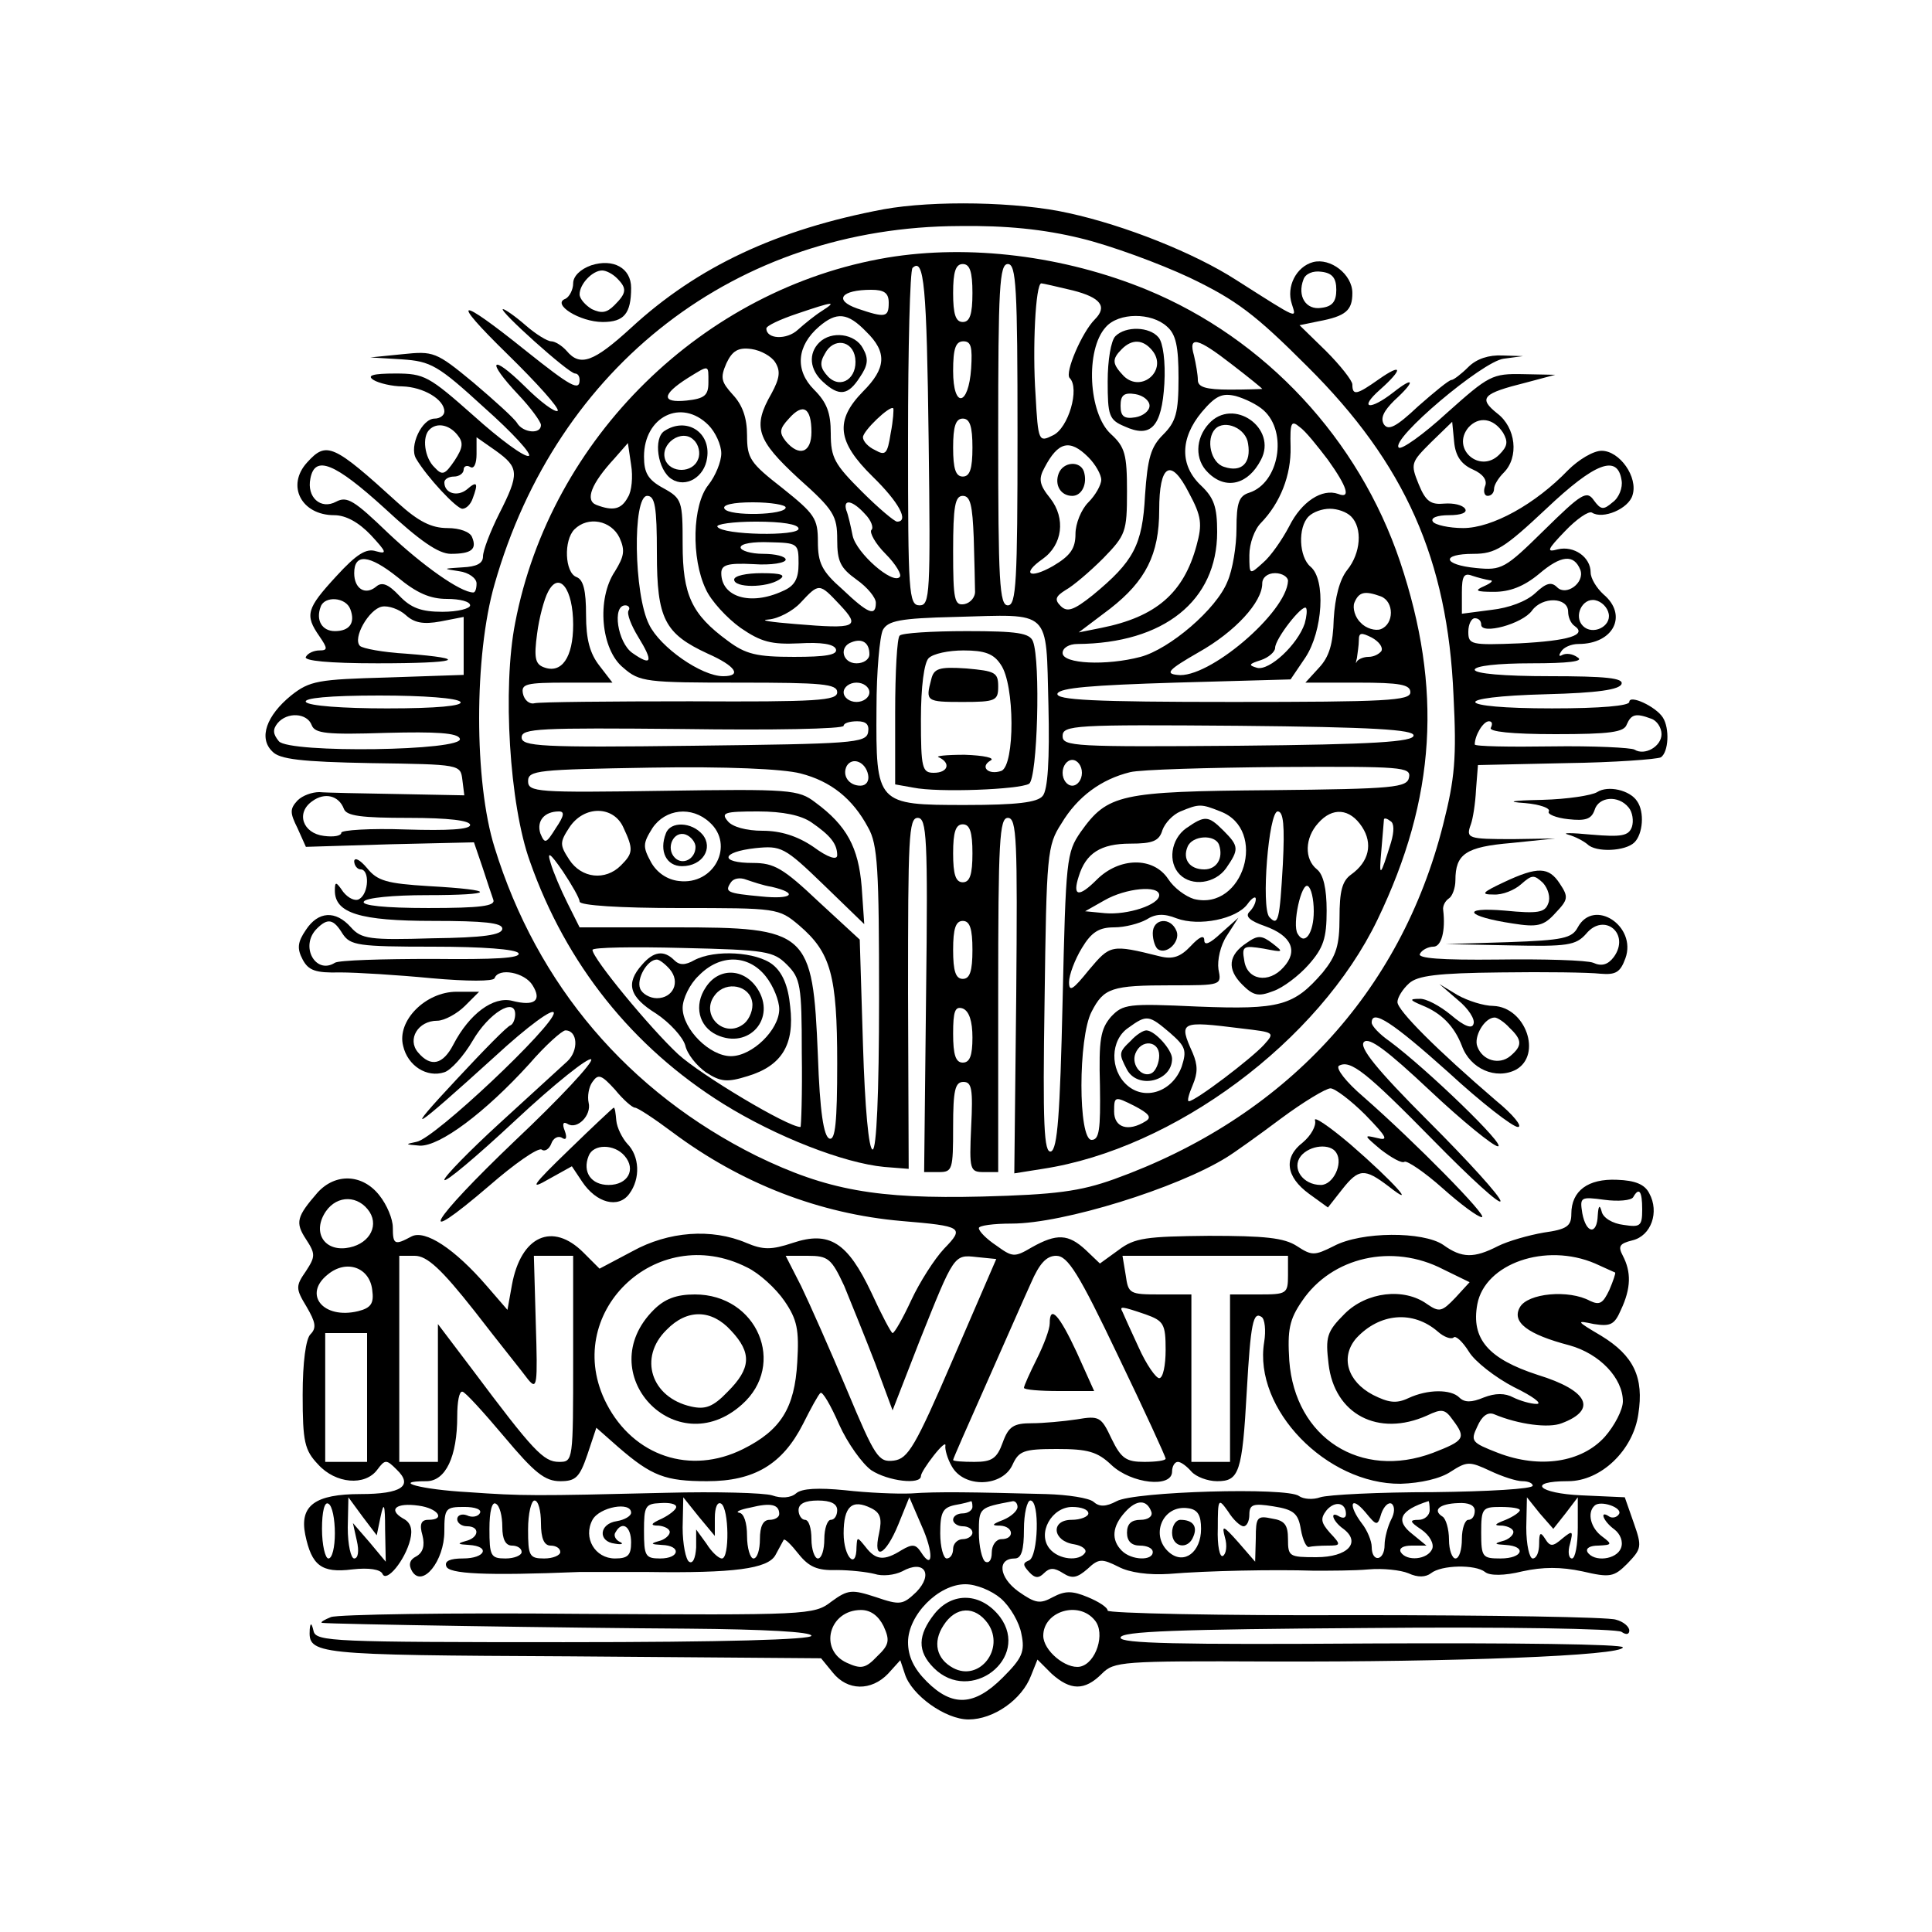 <?xml version="1.0" standalone="no"?>
<!DOCTYPE svg PUBLIC "-//W3C//DTD SVG 20010904//EN"
 "http://www.w3.org/TR/2001/REC-SVG-20010904/DTD/svg10.dtd">
<svg version="1.0" xmlns="http://www.w3.org/2000/svg"
 width="300pt" height="300pt" viewBox="0 0 300 300"
 preserveAspectRatio="xMidYMid meet">
<g transform="translate(0,300) scale(0.1,-0.1)"
fill="#000000" stroke="none">
<path d="M1372 2675 c-165 -31 -289 -89 -392 -184 -58 -53 -79 -61 -100 -36
-7 8 -18 15 -24 15 -6 0 -24 11 -40 25 -16 14 -32 25 -35 25 -8 -1 102 -100
112 -100 4 0 7 -4 7 -10 0 -18 -14 -10 -83 45 -107 86 -120 84 -29 -5 46 -45
81 -84 78 -88 -4 -3 -27 14 -51 38 -53 52 -61 41 -10 -13 19 -20 35 -42 35
-47 0 -15 -28 -12 -37 3 -4 7 -35 35 -68 63 -58 48 -62 49 -110 44 l-50 -5 49
-3 c45 -3 56 -9 128 -75 44 -39 75 -73 69 -75 -7 -2 -45 26 -85 62 -70 62 -77
66 -122 66 -35 0 -45 -3 -34 -10 8 -5 29 -10 45 -10 32 -1 65 -20 65 -39 0 -6
-7 -11 -15 -11 -20 0 -40 -43 -29 -62 17 -29 63 -78 72 -78 6 0 13 7 16 16 9
24 7 28 -9 14 -15 -12 -35 -6 -35 11 0 5 7 9 15 9 8 0 15 5 15 11 0 5 5 7 10
4 6 -4 10 5 10 20 l0 26 30 -21 c36 -26 37 -35 5 -98 -14 -28 -25 -57 -25 -66
0 -11 -10 -16 -32 -17 -31 -2 -31 -2 -5 -6 15 -2 27 -11 27 -19 0 -8 -2 -14
-5 -14 -20 0 -79 42 -132 92 -53 51 -64 58 -81 49 -24 -13 -46 7 -40 36 7 37
38 24 115 -46 55 -51 84 -71 103 -71 32 0 41 7 33 26 -3 8 -19 14 -38 14 -25
0 -45 10 -77 39 -101 92 -111 96 -141 63 -33 -36 -9 -82 42 -82 18 0 38 -11
57 -31 24 -26 26 -30 8 -25 -15 5 -30 -4 -62 -39 -46 -50 -49 -60 -26 -93 13
-19 13 -22 0 -22 -8 0 -18 -4 -21 -10 -4 -6 35 -10 111 -10 126 0 147 7 44 15
-35 2 -67 8 -71 12 -12 12 14 57 34 61 10 2 27 -4 37 -13 13 -12 27 -15 54
-10 l36 7 0 -45 0 -45 -118 -4 c-108 -3 -121 -5 -150 -28 -38 -31 -51 -66 -29
-87 11 -12 45 -16 153 -18 139 -2 139 -2 142 -26 l3 -24 -103 2 c-57 1 -112 2
-122 3 -11 0 -26 -5 -34 -13 -12 -13 -12 -19 0 -43 l13 -29 131 4 130 3 13
-38 c7 -22 15 -45 17 -51 4 -10 -20 -13 -101 -13 -68 0 -104 4 -100 10 3 6 47
10 97 10 109 0 112 8 4 14 -65 4 -80 8 -96 28 -11 13 -19 17 -20 11 0 -7 5
-13 10 -13 14 0 13 -37 -2 -46 -6 -4 -17 1 -25 11 -11 16 -13 17 -13 2 0 -35
39 -47 152 -47 80 0 108 -3 108 -12 0 -10 -30 -14 -109 -15 -97 -3 -110 -1
-126 17 -24 27 -51 25 -70 -4 -13 -19 -14 -29 -5 -46 9 -17 20 -21 58 -20 26
0 90 -4 142 -9 56 -5 96 -5 98 0 6 17 47 9 59 -11 15 -24 3 -33 -32 -24 -29 7
-66 -20 -91 -68 -16 -31 -35 -36 -55 -12 -17 20 0 49 30 49 11 0 31 11 43 23
l22 22 -35 0 c-48 0 -93 -45 -83 -84 7 -31 37 -50 64 -41 10 3 30 25 44 49 25
43 66 68 66 41 0 -7 -3 -15 -7 -17 -5 -1 -42 -39 -83 -83 -87 -93 -71 -83 58
34 52 48 92 77 92 68 0 -20 -185 -195 -213 -200 -19 -4 -18 -4 5 -6 31 -1 101
51 170 127 25 29 51 52 56 52 19 0 21 -31 3 -48 -10 -9 -57 -52 -105 -96 -47
-43 -86 -83 -86 -88 0 -6 50 36 110 92 61 57 114 99 118 95 4 -4 -49 -61 -118
-126 -132 -126 -159 -172 -40 -70 39 34 75 59 81 56 5 -4 12 1 15 9 3 9 11 13
17 9 6 -4 8 0 4 11 -4 10 -3 15 4 11 15 -10 38 13 33 33 -2 9 0 24 6 32 9 13
14 11 35 -12 13 -16 27 -28 31 -28 4 0 30 -17 58 -38 107 -80 229 -127 356
-138 95 -8 98 -10 66 -43 -15 -16 -38 -52 -51 -80 -13 -28 -26 -51 -29 -51 -2
0 -17 28 -33 63 -37 78 -65 96 -122 77 -33 -11 -46 -11 -72 0 -54 23 -121 18
-177 -13 l-51 -27 -25 25 c-48 48 -97 26 -111 -50 l-7 -39 -32 37 c-50 58 -96
88 -117 77 -26 -14 -29 -13 -29 14 0 13 -9 35 -21 50 -26 33 -68 35 -96 4 -32
-37 -35 -46 -18 -72 15 -23 15 -27 0 -50 -16 -23 -16 -27 1 -55 14 -24 16 -33
6 -43 -7 -7 -12 -43 -12 -94 0 -73 3 -86 24 -108 27 -30 73 -34 92 -8 12 16
14 16 30 0 26 -25 8 -38 -56 -38 -71 0 -95 -18 -86 -63 10 -48 25 -60 73 -54
26 3 44 0 47 -7 6 -14 35 21 43 53 4 16 1 27 -11 33 -24 14 -11 25 24 20 30
-4 43 -22 15 -22 -11 0 -14 -7 -9 -24 4 -16 1 -27 -10 -33 -10 -5 -12 -13 -6
-23 16 -26 50 16 50 62 0 36 2 38 31 38 17 0 28 -4 24 -10 -3 -5 -12 -7 -20
-3 -8 3 -15 0 -15 -6 0 -6 7 -11 15 -11 21 0 19 -18 -2 -23 -14 -4 -12 -5 5
-6 34 -2 26 -21 -9 -21 -20 0 -29 -4 -26 -12 3 -12 60 -15 207 -9 19 0 67 0
105 0 135 -2 187 5 199 26 6 11 12 22 13 24 2 2 12 -8 23 -22 16 -20 29 -26
59 -25 21 0 47 -3 59 -6 12 -4 31 -2 43 4 34 19 49 -4 22 -32 -21 -20 -25 -21
-63 -8 -37 12 -43 12 -69 -7 -27 -21 -37 -21 -392 -19 -201 2 -374 -1 -385 -5
-10 -4 -17 -8 -14 -9 11 -2 386 -8 568 -9 120 -1 192 -5 192 -11 0 -6 -135
-10 -384 -10 -358 0 -385 1 -389 17 -3 13 -5 14 -6 3 -2 -39 3 -40 405 -42
l389 -3 18 -22 c23 -29 60 -29 86 -2 l19 21 7 -21 c10 -33 63 -71 99 -71 39 0
83 31 97 68 l10 25 22 -22 c29 -26 51 -27 78 0 19 19 30 20 261 19 285 -1 548
9 548 22 0 5 -169 7 -390 6 -303 -2 -390 0 -390 9 0 10 89 13 383 15 210 2
388 -1 395 -6 7 -5 12 -4 12 2 0 6 -9 14 -21 17 -11 4 -194 7 -405 7 -211 -1
-384 3 -384 7 0 5 -14 14 -31 21 -24 10 -35 10 -54 0 -20 -11 -27 -10 -54 9
-30 22 -33 51 -5 51 10 0 14 13 14 45 0 25 5 45 10 45 15 0 12 -87 -2 -93 -10
-4 -10 -7 0 -18 9 -10 15 -10 23 -2 9 9 16 9 30 0 14 -9 22 -7 38 7 17 16 22
16 48 3 17 -9 47 -13 78 -11 60 5 164 7 225 5 25 0 63 0 85 2 22 2 50 -1 62
-6 15 -7 27 -6 35 0 16 13 69 14 84 2 7 -6 30 -6 58 1 32 7 60 7 93 0 43 -10
49 -9 70 12 22 23 23 26 10 63 l-14 40 -67 3 c-68 3 -86 22 -21 22 51 0 101
48 109 104 9 57 -7 91 -58 122 -39 23 -39 24 -11 18 26 -4 32 -1 42 22 16 34
16 59 3 84 -8 15 -5 19 15 24 29 7 42 44 26 73 -7 14 -22 20 -50 21 -45 2 -71
-17 -71 -53 0 -19 -7 -24 -43 -29 -23 -4 -55 -13 -71 -21 -37 -19 -56 -19 -85
2 -31 21 -127 21 -170 -2 -30 -15 -34 -15 -57 0 -20 13 -50 16 -137 16 -97 -1
-115 -3 -140 -22 l-29 -21 -22 21 c-27 25 -45 26 -84 4 -27 -16 -30 -15 -55 3
-15 10 -27 22 -27 27 0 4 23 7 51 7 80 0 257 55 334 103 10 6 48 33 84 60 35
26 70 47 77 47 7 0 32 -19 54 -41 34 -35 37 -41 18 -36 -21 5 -20 4 6 -18 17
-13 33 -22 37 -19 4 2 31 -16 59 -41 28 -25 55 -45 61 -45 11 0 -103 116 -184
187 -27 23 -43 44 -38 48 18 10 42 -9 149 -118 56 -57 102 -99 102 -92 0 7
-50 62 -112 124 -81 81 -108 115 -100 123 8 8 36 -13 103 -76 50 -47 98 -86
105 -86 14 0 -109 119 -168 163 -16 11 -28 24 -28 29 0 22 33 0 119 -77 51
-47 100 -85 108 -85 8 0 -7 19 -34 41 -92 79 -153 140 -153 153 0 7 8 20 18
29 13 12 44 16 142 17 69 1 138 0 155 -2 24 -2 31 2 39 24 18 50 -49 94 -74
48 -9 -17 -23 -20 -108 -23 l-97 -3 100 -2 c89 -2 102 0 118 18 28 34 69 0 43
-36 -9 -12 -19 -15 -32 -9 -10 4 -77 6 -148 5 -89 -1 -126 2 -121 9 3 6 13 11
21 11 12 0 19 24 15 57 -1 6 3 14 9 18 5 3 10 16 10 28 0 41 16 52 87 58 l68
7 -65 -1 c-71 0 -74 1 -66 23 3 8 7 32 8 54 l3 38 137 3 c75 1 141 6 147 9 12
8 14 45 3 62 -11 17 -52 36 -52 24 0 -6 -44 -10 -120 -10 -154 0 -161 18 -8
22 78 2 113 7 116 16 3 9 -24 12 -112 12 -71 0 -116 4 -116 10 0 6 36 10 88
10 57 0 82 3 72 9 -8 6 -18 7 -24 4 -5 -3 -6 -1 -2 5 4 7 16 12 27 12 55 0 77
45 39 77 -11 10 -20 25 -20 34 0 24 -26 42 -51 36 -18 -5 -17 -1 11 28 18 19
37 32 42 29 17 -11 57 6 63 27 9 28 -20 69 -48 69 -13 0 -36 -14 -52 -30 -51
-53 -118 -90 -163 -90 -22 0 -44 5 -47 10 -4 6 7 10 25 10 19 0 29 4 25 10 -4
6 -18 9 -32 8 -21 -2 -29 3 -40 30 -13 32 -12 34 19 65 l33 32 3 -31 c2 -22
11 -35 29 -43 16 -7 23 -17 19 -26 -3 -8 -1 -15 4 -15 6 0 10 5 10 11 0 6 7
17 15 25 24 24 19 70 -10 92 -30 24 -23 31 45 48 l45 12 -50 1 c-48 1 -53 -2
-118 -60 -37 -34 -71 -58 -75 -54 -13 13 130 134 163 138 l30 4 -32 1 c-21 1
-40 -5 -53 -18 -11 -11 -23 -20 -26 -20 -4 0 -27 -19 -52 -41 -34 -32 -46 -38
-53 -28 -6 10 0 21 16 37 33 30 32 39 -1 13 -37 -29 -55 -26 -21 4 36 32 35
42 -2 16 -34 -24 -41 -26 -41 -8 0 6 -19 30 -41 52 l-41 40 29 6 c43 8 53 17
53 44 0 29 -34 55 -61 48 -26 -7 -42 -38 -33 -65 7 -23 13 -26 -86 37 -65 42
-173 85 -260 104 -79 18 -211 20 -288 6z m306 -45 c46 -11 122 -39 169 -61 73
-35 102 -57 183 -138 152 -151 218 -300 227 -511 5 -97 2 -129 -16 -200 -66
-262 -247 -456 -511 -551 -53 -19 -91 -24 -205 -27 -164 -4 -241 10 -350 63
-199 99 -341 265 -407 479 -32 102 -32 298 0 409 97 340 376 555 722 556 72 1
131 -5 188 -19z m397 -80 c0 -18 -6 -26 -23 -28 -24 -4 -38 18 -28 44 3 9 15
14 28 12 17 -2 23 -10 23 -28z m259 -222 c8 -14 7 -21 -6 -34 -30 -30 -75 9
-48 42 16 18 39 15 54 -8z m-1624 -3 c10 -12 9 -20 -4 -40 -15 -22 -19 -24
-31 -11 -16 15 -20 48 -8 59 11 11 30 8 43 -8z m1808 -71 c2 -11 -4 -27 -14
-34 -14 -12 -18 -12 -29 3 -11 16 -19 11 -77 -46 -61 -60 -66 -63 -106 -59
-52 5 -55 22 -4 22 34 0 48 9 113 70 76 72 111 85 117 44z m-1824 -184 c20 0
36 -4 36 -10 0 -5 -19 -10 -43 -10 -33 0 -49 6 -67 25 -17 18 -27 22 -36 14
-17 -14 -34 -3 -34 21 0 31 23 29 67 -6 30 -25 51 -34 77 -34z m1760 45 c7
-20 -22 -41 -36 -27 -9 9 -17 7 -34 -9 -14 -13 -41 -23 -68 -26 l-46 -6 0 33
c0 25 3 31 16 26 9 -3 21 -6 27 -7 7 0 3 -4 -8 -9 -16 -7 -14 -9 15 -9 24 0
46 8 70 28 34 29 54 31 64 6z m-1910 -61 c8 -21 -1 -34 -24 -34 -20 0 -30 17
-22 38 6 17 39 15 46 -4z m1891 -4 c0 -8 4 -18 10 -22 20 -14 -9 -23 -86 -27
-75 -3 -79 -2 -79 18 0 12 5 21 10 21 6 0 10 -4 10 -10 0 -16 64 1 79 22 16
22 56 21 56 -2z m63 -3 c4 -20 -25 -34 -40 -19 -15 15 -1 44 19 40 10 -2 19
-11 21 -21z m-1783 -137 c4 -6 -36 -10 -114 -10 -69 0 -122 4 -126 10 -4 6 36
10 114 10 69 0 122 -4 126 -10z m-231 -36 c5 -13 23 -15 116 -12 77 2 111 0
114 -9 8 -19 -265 -23 -281 -4 -9 11 -10 18 -2 28 15 18 46 16 53 -3z m2080
10 c9 -3 16 -14 16 -24 0 -19 -26 -34 -42 -24 -5 3 -63 6 -129 5 -65 -1 -119
0 -119 3 0 14 13 36 22 36 5 0 6 -4 3 -10 -4 -6 32 -10 100 -10 85 0 107 3
111 15 7 16 14 18 38 9z m-2030 -140 c4 -11 27 -14 101 -14 61 0 95 -4 95 -11
0 -7 -34 -9 -100 -7 -55 2 -100 -1 -100 -5 0 -5 -12 -7 -27 -5 -33 4 -44 36
-18 54 19 14 41 9 49 -12z m-2 -194 c12 -18 24 -20 140 -20 78 0 129 -4 133
-10 5 -8 -38 -10 -133 -9 -78 0 -146 -2 -152 -6 -30 -19 -55 26 -28 53 17 17
26 15 40 -8z m2018 -428 c0 -26 -3 -28 -29 -24 -17 2 -32 11 -34 21 -3 11 -5
9 -6 -6 -1 -31 -18 -29 -24 3 -4 25 -3 26 34 21 22 -3 42 -1 45 4 9 16 14 10
14 -19z m-1976 -4 c15 -24 -3 -52 -37 -56 -35 -4 -52 26 -31 57 18 26 51 25
68 -1z m163 -154 c37 -48 75 -95 83 -106 14 -17 15 -9 12 86 l-3 106 30 0 31
0 0 -160 c0 -159 0 -160 -22 -160 -24 0 -40 17 -135 144 l-53 70 0 -107 0
-107 -30 0 -30 0 0 160 0 160 24 0 c19 0 41 -20 93 -86z m423 68 c19 -9 45
-33 58 -52 20 -29 23 -45 20 -95 -4 -72 -26 -106 -84 -135 -82 -41 -170 -11
-212 70 -72 139 76 284 218 212z m151 -29 c11 -27 33 -81 48 -120 l27 -73 42
108 c54 135 53 134 89 130 l30 -3 -67 -155 c-59 -137 -70 -155 -92 -158 -24
-3 -29 5 -73 110 -26 62 -58 134 -71 161 l-24 47 34 0 c32 0 37 -4 57 -47z
m425 -108 c41 -85 74 -157 74 -160 0 -3 -15 -5 -33 -5 -28 0 -36 5 -51 36 -16
34 -19 36 -54 30 -20 -3 -52 -6 -70 -6 -28 0 -36 -5 -45 -30 -9 -25 -17 -30
-44 -30 -18 0 -33 1 -33 3 0 2 23 54 51 117 28 63 59 134 70 158 13 30 24 42
39 42 18 0 35 -27 96 -155z m264 125 c0 -29 -2 -30 -45 -30 l-45 0 0 -130 0
-130 -30 0 -30 0 0 130 0 130 -49 0 c-47 0 -49 1 -53 30 l-5 30 129 0 128 0 0
-30z m241 9 l41 -20 -22 -24 c-21 -22 -25 -23 -44 -10 -36 26 -94 19 -128 -15
-28 -28 -30 -36 -25 -78 9 -78 77 -114 153 -80 23 11 28 10 40 -7 21 -28 18
-32 -31 -51 -112 -42 -214 23 -223 143 -3 48 0 64 20 93 46 68 140 90 219 49z
m236 9 c15 -7 29 -13 31 -14 1 -1 -3 -13 -9 -27 -10 -21 -15 -24 -30 -17 -33
18 -97 12 -109 -10 -13 -23 12 -42 77 -59 47 -13 83 -51 83 -87 0 -13 -13 -38
-28 -55 -36 -40 -101 -50 -166 -25 -41 16 -43 18 -32 41 7 16 16 23 26 19 38
-16 85 -22 105 -14 56 21 41 51 -37 75 -77 25 -104 56 -94 110 12 63 106 96
183 63z m-1899 -41 c3 -21 -2 -28 -22 -33 -54 -13 -86 26 -47 57 29 24 65 11
69 -24z m1201 -38 c28 -10 31 -15 31 -55 0 -24 -4 -44 -10 -44 -5 0 -20 21
-32 48 -12 26 -23 50 -25 55 -5 9 -2 9 36 -4z m184 -43 c-17 -104 97 -221 212
-220 31 1 62 8 78 19 25 16 29 16 61 1 19 -9 41 -16 50 -16 9 0 16 -3 16 -7 0
-5 -69 -9 -154 -10 -85 0 -164 -4 -176 -8 -11 -4 -26 -3 -33 2 -18 14 -256 7
-283 -8 -17 -9 -27 -9 -36 -1 -7 6 -40 11 -73 12 -114 3 -170 4 -210 1 -22 -1
-68 1 -103 5 -41 4 -67 3 -76 -5 -8 -7 -23 -8 -37 -3 -13 4 -87 6 -164 4 -206
-5 -223 -5 -308 1 -73 4 -121 17 -65 17 30 0 48 38 48 101 0 22 3 39 8 38 4 0
33 -32 65 -70 47 -56 63 -69 87 -69 24 0 30 6 42 41 l14 42 34 -30 c52 -45 73
-53 138 -53 73 0 117 26 149 89 12 24 24 46 27 48 3 3 16 -19 29 -49 13 -29
36 -61 50 -71 26 -17 77 -23 77 -9 0 4 9 18 20 32 11 14 19 21 18 15 -1 -5 3
-20 10 -32 19 -34 78 -32 94 2 10 22 17 25 69 25 48 0 63 -4 85 -25 31 -29 94
-36 94 -10 0 8 4 15 9 15 5 0 14 -7 21 -15 7 -8 25 -15 40 -15 34 0 39 13 46
140 6 106 10 124 23 115 5 -3 7 -21 4 -39z m270 16 c9 -8 20 -12 24 -9 3 4 14
-6 24 -22 9 -15 41 -40 70 -55 29 -14 45 -26 35 -26 -9 0 -26 5 -36 10 -13 7
-28 7 -46 0 -19 -8 -30 -8 -38 0 -13 13 -49 13 -79 -1 -19 -9 -31 -7 -55 5
-40 21 -51 59 -26 88 36 39 88 44 127 10z m-1663 -102 l0 -100 -32 0 -33 0 0
100 0 100 33 0 32 0 0 -100z m-50 -211 c0 -21 -4 -39 -10 -39 -5 0 -10 21 -10
46 0 27 4 43 10 39 6 -3 10 -24 10 -46z m71 26 c5 24 7 20 7 -20 l1 -50 -25
30 -26 30 6 -27 c4 -17 2 -28 -4 -28 -5 0 -10 21 -10 48 l1 47 22 -30 22 -29
6 29z m189 -16 c0 -19 5 -29 15 -29 8 0 15 -4 15 -10 0 -5 -11 -10 -25 -10
-23 0 -25 4 -25 46 0 27 4 43 10 39 6 -3 10 -19 10 -36z m60 6 c0 -24 5 -35
15 -35 8 0 15 -4 15 -10 0 -5 -11 -10 -25 -10 -23 0 -25 4 -25 45 0 25 5 45
10 45 6 0 10 -16 10 -35z m210 25 c0 -4 -10 -12 -22 -18 -18 -8 -19 -11 -5
-11 9 -1 17 -5 17 -10 0 -5 -8 -12 -17 -14 -14 -4 -12 -5 5 -6 30 -1 28 -21
-3 -21 -23 0 -25 4 -25 43 0 38 2 42 25 43 14 1 25 -1 25 -6z m60 -17 c0 16 4
26 10 22 12 -8 13 -85 1 -85 -5 0 -16 10 -24 23 l-16 22 0 -28 c-1 -16 -5 -26
-11 -22 -5 3 -10 27 -10 53 l1 47 24 -30 25 -30 0 28z m100 6 c0 -5 -7 -9 -15
-9 -10 0 -15 -10 -15 -30 0 -16 -4 -30 -10 -30 -5 0 -10 16 -10 35 0 21 -5 35
-12 36 -7 1 1 5 17 8 32 8 45 5 45 -10z m90 6 c0 -8 -4 -15 -10 -15 -5 0 -10
-13 -10 -30 0 -16 -4 -30 -10 -30 -5 0 -10 14 -10 30 0 17 -4 30 -10 30 -5 0
-10 7 -10 15 0 10 10 15 30 15 20 0 30 -5 30 -15z m65 -36 c-10 -44 10 -35 30
14 l17 42 19 -44 c19 -42 18 -71 -1 -41 -8 12 -13 13 -30 3 -27 -17 -40 -16
-56 5 -13 16 -13 16 -14 0 0 -37 -20 -16 -20 21 0 42 13 54 43 39 14 -7 17
-16 12 -39z m145 41 c0 -5 -7 -10 -15 -10 -8 0 -15 -4 -15 -10 0 -5 7 -10 15
-10 8 0 15 -4 15 -10 0 -5 -7 -10 -15 -10 -8 0 -15 -7 -15 -15 0 -8 -4 -15
-10 -15 -5 0 -10 18 -10 39 0 33 4 40 23 44 12 2 23 5 25 6 1 0 2 -3 2 -9z
m70 0 c0 -6 -10 -15 -22 -20 -18 -7 -19 -9 -5 -9 21 -1 23 -21 2 -21 -8 0 -15
-9 -15 -21 0 -11 -4 -17 -10 -14 -5 3 -10 24 -10 45 0 39 0 39 53 49 4 0 7 -4
7 -9z m208 -8 c2 -7 -6 -12 -17 -12 -14 0 -21 -6 -21 -20 0 -13 7 -20 20 -20
11 0 20 -4 20 -10 0 -14 -33 -13 -48 2 -17 17 -15 38 5 60 18 20 34 20 41 0z
m143 -22 c5 0 9 8 9 18 0 16 6 18 37 13 32 -5 39 -11 43 -36 3 -17 9 -29 13
-27 4 1 17 2 29 2 20 0 21 1 3 20 -14 16 -15 22 -5 35 13 15 30 12 30 -6 0 -6
-4 -7 -10 -4 -16 10 -11 -7 6 -19 28 -21 7 -44 -42 -44 -42 0 -44 1 -44 28 0
22 -5 29 -25 32 -23 5 -25 2 -25 -31 l-1 -36 -26 30 c-24 27 -26 27 -21 8 4
-13 2 -26 -3 -29 -5 -3 -9 16 -8 43 0 47 1 47 16 26 8 -13 19 -23 24 -23z
m214 20 c4 11 11 18 16 15 5 -4 5 -14 -1 -25 -5 -10 -10 -28 -10 -39 0 -25
-20 -28 -20 -3 0 9 -7 26 -15 36 -22 29 -18 45 5 18 18 -22 19 -22 25 -2z m75
5 c0 -8 -8 -15 -17 -15 -15 0 -14 -3 4 -15 13 -9 20 -22 17 -30 -7 -17 -40
-20 -49 -5 -3 6 4 10 17 10 l23 0 -22 18 c-27 21 -19 37 25 51 1 1 2 -6 2 -14z
m70 -1 c0 -8 -4 -14 -10 -14 -5 0 -10 -13 -10 -30 0 -16 -4 -30 -10 -30 -5 0
-10 13 -10 29 0 17 -5 33 -10 36 -16 10 -5 20 24 21 16 1 26 -3 26 -12z m141
-4 l19 25 0 -47 c0 -27 -4 -48 -9 -48 -5 0 -7 10 -3 23 5 20 4 21 -12 8 -15
-13 -19 -13 -27 0 -7 11 -9 9 -9 -8 0 -13 -4 -23 -10 -23 -5 0 -10 21 -10 48
l1 47 20 -25 21 -24 19 24z m83 -1 c-3 -5 -10 -7 -15 -4 -16 11 -10 -7 8 -20
9 -7 14 -19 10 -29 -7 -18 -42 -22 -52 -6 -3 6 4 10 17 10 21 1 22 2 6 14 -18
13 -24 37 -12 48 9 9 44 -3 38 -13z m-1534 2 c0 -5 -10 -11 -22 -13 -28 -4
-30 -32 -3 -35 11 -2 14 0 7 3 -6 3 -10 10 -6 15 10 18 24 9 24 -16 0 -20 -5
-25 -25 -25 -31 0 -50 32 -35 60 11 20 60 29 60 11z m710 -1 c0 -5 -12 -10
-26 -10 -33 0 -30 -33 4 -38 12 -2 20 -8 17 -13 -9 -14 -41 -11 -55 6 -20 24
3 65 35 65 14 0 25 -4 25 -10z m175 -24 c0 -36 -26 -56 -49 -37 -31 26 -11 75
29 69 15 -2 20 -11 20 -32z m495 29 c0 -3 -10 -10 -22 -15 -18 -7 -19 -9 -5
-9 9 -1 17 -5 17 -10 0 -5 -8 -12 -17 -14 -14 -4 -12 -5 5 -6 33 -2 27 -21 -8
-21 -28 0 -30 2 -30 40 0 38 2 40 30 40 17 0 30 -2 30 -5z m-806 -137 c15 -13
29 -38 32 -55 6 -28 1 -38 -29 -68 -44 -44 -78 -46 -118 -6 -20 20 -29 39 -29
61 0 42 47 90 89 90 17 0 41 -10 55 -22z m-182 -43 c10 -22 9 -29 -10 -47 -18
-19 -25 -20 -47 -10 -44 20 -28 82 22 82 15 0 27 -9 35 -25z m328 9 c17 -20 2
-67 -23 -72 -22 -4 -57 25 -57 48 0 38 55 55 80 24z"/>
<path d="M1378 2600 c-286 -48 -523 -280 -578 -567 -20 -101 -9 -283 23 -371
56 -159 159 -288 300 -376 82 -51 187 -92 250 -98 l38 -3 -1 273 c0 241 1 272
15 272 14 0 16 -30 13 -275 l-3 -275 23 0 c21 0 22 4 22 70 0 57 3 70 16 70
13 0 15 -11 12 -70 -3 -67 -2 -70 20 -70 l22 0 0 275 c0 240 2 275 15 275 14
0 15 -34 13 -276 l-3 -276 44 7 c204 31 429 198 520 387 91 189 101 359 35
556 -64 190 -209 346 -393 422 -129 53 -276 71 -403 50z m64 -283 c3 -239 2
-257 -14 -257 -17 0 -18 19 -18 258 0 142 3 262 7 266 18 17 22 -28 25 -267z
m68 228 c0 -33 -4 -45 -15 -45 -11 0 -15 12 -15 45 0 33 4 45 15 45 11 0 15
-12 15 -45z m70 -220 c0 -229 -2 -265 -15 -265 -13 0 -15 36 -15 265 0 229 2
265 15 265 13 0 15 -36 15 -265z m86 224 c43 -11 54 -25 34 -45 -20 -20 -47
-83 -39 -91 16 -16 -2 -78 -26 -89 -22 -11 -23 -10 -27 63 -5 72 0 173 9 173
2 0 24 -5 49 -11z m-286 -19 c0 -23 -5 -24 -49 -9 -37 13 -25 29 22 29 20 0
27 -5 27 -20z m-104 -13 c-11 -7 -27 -20 -37 -29 -17 -16 -49 -15 -49 2 0 4
21 14 48 23 56 19 63 20 38 4z m69 -32 c33 -32 31 -57 -5 -93 -44 -45 -40 -78
15 -132 41 -40 57 -70 38 -70 -4 0 -29 21 -55 47 -42 42 -48 52 -48 90 0 32
-6 48 -26 68 -30 30 -27 68 8 98 27 23 44 22 73 -8z m467 8 c14 -12 18 -31 18
-80 0 -54 -4 -68 -24 -88 -19 -19 -24 -36 -28 -94 -4 -78 -18 -103 -81 -155
-30 -24 -40 -27 -50 -17 -10 10 -8 15 8 25 11 6 37 28 58 49 35 36 37 41 37
104 0 57 -3 69 -25 89 -35 32 -40 131 -8 166 20 23 71 23 95 1z m-304 -65 c-4
-59 -28 -63 -28 -4 0 35 4 46 16 46 12 0 14 -9 12 -42z m405 6 c26 -20 47 -37
47 -38 0 0 -23 -1 -50 -1 -38 0 -50 4 -50 15 0 8 -3 25 -6 38 -9 31 5 28 59
-14z m-709 3 c8 -13 7 -24 -6 -48 -30 -52 -23 -72 42 -132 55 -49 60 -58 60
-95 0 -34 5 -44 30 -62 17 -12 30 -28 30 -36 0 -22 -12 -17 -52 21 -32 28 -38
41 -38 74 0 36 -5 43 -55 83 -50 39 -55 46 -55 82 0 27 -7 47 -22 63 -18 20
-20 26 -10 49 9 19 18 25 39 22 14 -2 31 -11 37 -21z m-104 -31 c0 -20 -6 -25
-34 -28 -39 -4 -39 9 2 35 34 21 32 21 32 -7z m862 -43 c38 -34 24 -113 -22
-128 -16 -5 -20 -15 -20 -56 0 -27 -6 -64 -14 -82 -17 -43 -90 -105 -135 -117
-53 -14 -121 -11 -121 6 0 8 10 14 23 14 134 1 217 67 217 174 0 39 -5 53 -25
72 -33 31 -33 73 1 114 22 26 32 30 53 25 14 -4 33 -13 43 -22z m-702 -34 c0
-32 -19 -39 -40 -14 -10 13 -10 19 5 35 22 25 35 17 35 -21z m123 -2 c-5 -32
-8 -35 -24 -26 -11 5 -19 14 -19 20 0 10 42 50 47 45 1 -1 0 -19 -4 -39z
m-283 13 c11 -11 20 -31 20 -44 0 -13 -9 -35 -20 -49 -25 -31 -27 -114 -4
-162 8 -18 33 -45 54 -60 32 -22 48 -26 91 -24 34 2 54 -1 57 -9 3 -9 -16 -12
-65 -12 -58 0 -75 4 -103 25 -56 41 -70 71 -70 150 0 67 -1 71 -30 87 -24 13
-30 24 -30 49 0 62 58 91 100 49z m410 -35 c0 -33 -4 -45 -15 -45 -11 0 -15
12 -15 45 0 33 4 45 15 45 11 0 15 -12 15 -45z m552 -19 c30 -42 36 -61 16
-53 -25 9 -57 -12 -76 -50 -11 -21 -29 -47 -41 -57 -21 -19 -21 -19 -21 12 0
18 8 40 18 50 30 31 47 74 46 118 -1 38 1 42 14 31 9 -6 28 -30 44 -51z
m-1087 -58 c-10 -19 -23 -22 -49 -12 -18 7 -8 33 28 72 l21 24 5 -34 c3 -18 1
-41 -5 -50z m715 62 c11 -11 20 -27 20 -35 0 -8 -9 -24 -20 -35 -11 -11 -20
-33 -20 -49 0 -23 -8 -34 -35 -50 -37 -21 -49 -12 -16 11 31 22 36 63 12 94
-17 21 -19 30 -9 48 21 40 39 45 68 16z m168 -137 c-20 -74 -63 -111 -148
-128 l-35 -7 49 37 c55 43 76 84 76 153 0 71 18 82 46 27 20 -37 21 -49 12
-82z m-838 -12 c0 -102 12 -125 79 -156 43 -19 54 -35 24 -35 -34 0 -98 45
-115 80 -24 47 -26 200 -3 200 12 0 15 -17 15 -89z m492 24 c1 -36 2 -73 2
-82 1 -10 -7 -19 -16 -21 -16 -3 -18 6 -18 82 0 70 3 86 15 86 12 0 15 -15 17
-65z m-292 47 c0 -12 -88 -14 -95 -2 -4 6 13 10 44 10 28 0 51 -4 51 -8z m123
-10 c10 -10 14 -22 10 -25 -3 -4 6 -21 22 -37 16 -16 26 -33 22 -36 -11 -12
-67 37 -73 64 -3 15 -7 33 -10 40 -5 18 10 15 29 -6z m755 -4 c18 -18 15 -57
-6 -83 -12 -15 -19 -43 -21 -76 -1 -39 -7 -59 -23 -76 l-21 -23 81 0 c66 0 82
-3 82 -15 0 -13 -37 -15 -276 -15 -216 0 -275 3 -272 13 4 9 53 13 183 17
l179 5 23 34 c27 41 32 121 8 141 -18 15 -20 61 -3 78 7 7 21 12 33 12 12 0
26 -5 33 -12z m-1136 -33 c9 -20 7 -29 -7 -52 -29 -43 -22 -122 13 -150 25
-22 36 -23 180 -23 129 0 152 -2 152 -15 0 -13 -31 -15 -228 -14 -125 0 -234
-1 -242 -3 -8 -2 -16 5 -18 15 -3 15 5 17 68 17 l71 0 -20 26 c-15 19 -21 41
-21 79 0 38 -4 55 -15 59 -18 7 -20 57 -3 74 21 21 57 14 70 -13z m278 14 c0
-12 -118 -10 -126 3 -3 4 24 8 60 8 40 0 66 -4 66 -11z m0 -54 c0 -24 -6 -35
-25 -43 -50 -23 -95 -9 -95 28 0 13 10 16 50 14 28 -2 50 2 50 7 0 5 -16 9
-35 9 -19 0 -35 5 -35 10 0 6 20 9 45 8 44 -1 45 -2 45 -33z m760 -27 c-2 -49
-124 -153 -172 -146 -19 2 -14 8 33 35 57 32 99 78 99 107 0 9 8 16 20 16 11
0 20 -6 20 -12z m-1110 -68 c0 -51 -18 -77 -46 -66 -13 5 -15 15 -10 52 3 24
11 54 17 65 17 33 39 5 39 -51z m414 31 c33 -35 26 -38 -69 -30 -38 3 -57 6
-42 7 15 1 38 13 50 26 29 31 29 31 61 -3z m840 13 c21 -8 21 -43 0 -51 -8 -3
-23 1 -31 10 -9 8 -13 23 -10 31 7 17 16 19 41 10z m-1168 -22 c-3 -5 4 -23
15 -41 24 -39 21 -46 -9 -25 -23 16 -32 74 -11 74 5 0 8 -4 5 -8z m1050 -20
c-11 -33 -55 -74 -74 -69 -14 4 -13 6 6 12 12 4 22 13 22 19 0 14 42 68 48 62
2 -3 1 -13 -2 -24z m-398 -127 c2 -85 -1 -132 -9 -141 -8 -10 -40 -14 -120
-14 -138 0 -139 1 -138 150 0 57 5 112 10 122 8 14 26 18 112 20 151 4 141 14
145 -137z m517 84 c-4 -5 -12 -9 -20 -9 -7 0 -15 -3 -18 -7 -2 -5 -2 -2 0 5 1
8 3 20 3 28 0 12 4 12 20 4 11 -6 18 -15 15 -21z m-795 -5 c0 -8 -9 -14 -20
-14 -22 0 -28 26 -7 33 16 6 27 -1 27 -19z m0 -59 c0 -8 -9 -15 -20 -15 -11 0
-20 7 -20 15 0 8 9 15 20 15 11 0 20 -7 20 -15z m-2 -62 c-3 -17 -25 -18 -271
-21 -238 -3 -267 -1 -267 13 0 14 27 15 250 13 138 -2 250 0 250 5 0 4 9 7 21
7 14 0 19 -5 17 -17z m847 -5 c0 -10 -62 -14 -272 -16 -255 -2 -273 -1 -273
15 0 17 18 18 272 16 211 -2 273 -6 273 -15z m-847 -61 c2 -10 -3 -17 -12 -17
-18 0 -29 16 -21 31 9 14 29 6 33 -14z m332 3 c0 -11 -7 -20 -15 -20 -8 0 -15
9 -15 20 0 11 7 20 15 20 8 0 15 -9 15 -20z m-437 -1 c47 -12 81 -39 105 -84
15 -26 17 -65 17 -265 0 -150 -4 -235 -10 -235 -6 0 -12 64 -15 163 l-5 163
-64 59 c-55 52 -69 60 -102 60 -52 0 -50 17 4 23 40 4 45 2 106 -57 l63 -61
-4 58 c-5 61 -23 95 -72 131 -26 20 -39 21 -237 18 -195 -3 -209 -2 -209 15 0
17 15 18 190 21 118 2 206 -2 233 -9z m945 -6 c-3 -16 -22 -18 -215 -20 -234
-2 -253 -6 -295 -65 -22 -32 -23 -42 -28 -262 -4 -177 -8 -230 -18 -234 -11
-3 -13 41 -10 234 3 228 4 241 26 275 25 42 62 69 107 80 16 4 121 7 233 8
189 1 203 0 200 -16z m-293 -53 c74 -28 36 -155 -41 -136 -13 4 -31 17 -40 31
-23 35 -76 34 -111 -1 -28 -28 -38 -26 -28 5 11 36 34 51 80 51 35 0 45 4 50
21 4 11 16 24 28 29 29 12 32 12 62 0z m-1032 -26 c-15 -24 -17 -25 -24 -8 -6
19 6 34 29 34 9 0 8 -7 -5 -26z m105 1 c16 -34 15 -40 -4 -59 -24 -24 -61 -20
-80 9 -15 23 -15 27 0 50 23 35 69 34 84 0z m134 8 c39 -35 7 -98 -48 -91 -18
2 -34 13 -43 29 -13 24 -13 29 2 53 20 30 61 35 89 9z m158 0 c29 -20 40 -33
40 -51 0 -8 -14 -4 -37 13 -25 17 -51 25 -79 25 -25 0 -47 6 -54 15 -11 13 -5
15 47 15 39 0 67 -6 83 -17z m732 -65 c-5 -87 -7 -97 -21 -82 -13 15 -1 164
13 164 9 0 11 -22 8 -82z m123 58 c17 -26 11 -54 -17 -74 -14 -10 -18 -26 -18
-67 0 -43 -5 -59 -26 -85 -45 -52 -66 -58 -194 -53 -109 5 -116 4 -135 -16
-16 -19 -19 -35 -17 -107 1 -68 -1 -84 -13 -84 -21 0 -21 159 0 199 19 37 31
41 124 41 78 0 78 0 73 25 -2 14 3 37 13 52 l18 28 -27 -24 c-17 -16 -26 -20
-26 -11 0 9 -8 5 -21 -9 -16 -17 -28 -21 -48 -16 -76 19 -77 18 -110 -21 -25
-31 -31 -35 -31 -19 0 11 9 35 20 53 15 25 27 32 50 32 17 0 39 6 50 12 14 9
27 10 47 2 35 -13 93 -1 110 22 7 10 13 13 13 8 0 -6 -4 -14 -10 -20 -7 -7 1
-14 24 -22 42 -15 52 -39 29 -64 -23 -26 -57 -20 -61 11 -4 22 -1 23 30 18 31
-6 32 -6 14 8 -17 13 -23 13 -40 1 -29 -19 -31 -41 -7 -65 17 -17 25 -19 48
-10 15 5 40 24 55 41 23 26 28 41 28 84 0 34 -5 56 -15 64 -20 16 -19 49 2 72
22 25 49 23 68 -6z m45 -24 c-17 -55 -19 -56 -15 -12 2 25 4 46 4 48 1 2 5 1
10 -3 6 -3 6 -16 1 -33z m-650 -17 c0 -33 -4 -45 -15 -45 -11 0 -15 12 -15 45
0 33 4 45 15 45 11 0 15 -12 15 -45z m-610 -75 c0 -6 63 -10 154 -10 153 0
155 0 187 -27 49 -42 59 -77 59 -214 0 -92 -3 -120 -12 -117 -9 3 -15 42 -18
129 -8 193 -15 199 -222 199 l-148 0 -19 38 c-10 20 -22 48 -26 62 -6 19 -1
16 19 -13 14 -21 26 -42 26 -47z m298 23 c43 -10 32 -20 -16 -15 -54 5 -57 7
-47 22 4 6 14 8 24 4 9 -3 26 -9 39 -11z m842 -38 c0 -34 -14 -54 -25 -35 -9
14 6 81 16 74 5 -3 9 -20 9 -39z m-240 25 c0 -15 -49 -31 -84 -28 l-31 3 30
17 c33 19 85 24 85 8z m-290 -85 c0 -33 -4 -45 -15 -45 -11 0 -15 12 -15 45 0
33 4 45 15 45 11 0 15 -12 15 -45z m-288 -23 c21 -21 23 -32 23 -137 1 -63 -1
-115 -2 -115 -20 0 -155 81 -190 113 -44 41 -133 149 -133 162 0 4 63 5 140 3
130 -3 141 -5 162 -26z m288 -113 c0 -28 -4 -39 -15 -39 -11 0 -15 12 -15 45
0 35 3 43 15 39 10 -4 15 -20 15 -45z m307 7 c24 -21 26 -27 18 -52 -14 -39
-57 -54 -85 -29 -27 24 -26 70 2 89 29 21 32 20 65 -8z m111 7 c51 -6 52 -6
35 -25 -20 -22 -107 -88 -117 -88 -3 0 0 11 6 25 8 19 8 31 0 50 -22 49 -20
50 76 38z m-149 -144 c-27 -17 -49 -10 -49 15 0 24 1 24 31 9 23 -12 28 -18
18 -24z"/>
<path d="M1272 2468 c-17 -17 -15 -42 6 -61 25 -23 39 -21 57 7 13 19 14 29 5
45 -12 23 -49 28 -68 9z m56 -24 c4 -31 -22 -49 -42 -29 -12 13 -14 21 -5 36
13 25 43 21 47 -7z"/>
<path d="M1732 2478 c-7 -7 -12 -38 -12 -70 0 -53 2 -60 26 -70 41 -19 58 -1
62 66 2 34 -2 64 -9 72 -14 17 -51 18 -67 2z m57 -22 c25 -30 -16 -67 -44 -40
-18 19 -19 26 -3 42 16 16 33 15 47 -2z m-4 -86 c0 -8 -10 -16 -22 -18 -18 -3
-23 2 -23 18 0 16 5 21 23 18 12 -2 22 -10 22 -18z"/>
<path d="M1877 2342 c-21 -23 -22 -56 -1 -76 27 -27 62 -19 82 20 26 49 -43
98 -81 56z m61 -31 c5 -30 -10 -45 -37 -36 -21 6 -29 43 -14 59 15 15 48 1 51
-23z"/>
<path d="M1032 2331 c-18 -11 -11 -61 11 -75 22 -14 51 3 55 33 6 40 -32 64
-66 42z m52 -44 c-8 -22 -43 -22 -51 -1 -9 25 26 49 44 31 8 -7 11 -21 7 -30z"/>
<path d="M1644 2265 c-7 -18 3 -35 21 -35 15 0 24 19 18 38 -6 17 -32 15 -39
-3z"/>
<path d="M1140 2100 c0 -13 50 -13 70 0 11 7 4 10 -27 10 -24 0 -43 -4 -43
-10z"/>
<path d="M1397 2013 c-4 -3 -7 -57 -7 -119 l0 -112 28 -5 c39 -8 165 -3 180 6
13 9 18 190 6 221 -5 13 -24 16 -103 16 -54 0 -101 -3 -104 -7z m157 -45 c22
-31 22 -156 1 -165 -20 -7 -34 6 -17 16 8 4 -10 8 -40 9 -29 0 -47 -2 -40 -4
19 -9 14 -24 -8 -24 -18 0 -20 7 -20 83 0 51 5 88 12 95 7 7 31 12 54 12 33 0
47 -5 58 -22z"/>
<path d="M1446 1945 c-9 -34 -8 -35 49 -35 51 0 55 2 55 24 0 22 -5 24 -49 28
-43 3 -51 0 -55 -17z"/>
<path d="M1842 1714 c-24 -17 -29 -53 -10 -72 19 -19 55 -14 72 10 20 29 20
34 -4 58 -24 24 -29 24 -58 4z m51 -26 c7 -21 -4 -38 -23 -38 -23 0 -34 16
-26 35 7 18 43 20 49 3z"/>
<path d="M1034 1706 c-11 -28 1 -51 25 -51 32 0 49 28 32 49 -17 20 -50 21
-57 2z m46 -21 c0 -19 -20 -29 -32 -17 -15 15 -2 43 17 36 8 -3 15 -12 15 -19z"/>
<path d="M1790 1551 c0 -11 4 -22 8 -25 14 -9 35 12 29 28 -9 23 -37 20 -37
-3z"/>
<path d="M997 1502 c-26 -29 -20 -50 22 -76 21 -14 41 -36 45 -49 3 -14 18
-32 32 -42 23 -15 33 -16 65 -6 53 16 73 49 66 108 -3 32 -12 53 -27 65 -25
20 -90 24 -122 7 -14 -8 -23 -8 -31 0 -16 16 -32 14 -50 -7z m43 -7 c17 -20 5
-45 -20 -45 -11 0 -23 7 -26 15 -6 15 11 45 26 45 4 0 13 -7 20 -15z m149 -11
c12 -15 21 -38 21 -51 0 -32 -42 -73 -75 -73 -33 0 -75 42 -75 75 0 14 11 37
25 50 33 34 77 33 104 -1z"/>
<path d="M1096 1467 c-19 -28 -11 -61 17 -74 50 -23 93 26 63 72 -21 32 -60
33 -80 2z m72 -23 c2 -11 -4 -26 -12 -33 -31 -26 -71 14 -45 45 17 21 53 14
57 -12z"/>
<path d="M1756 1384 c-19 -18 -19 -20 -6 -45 17 -31 70 -18 70 17 0 14 -27 44
-40 44 -5 0 -16 -7 -24 -16z m44 -23 c0 -11 -5 -23 -11 -27 -15 -9 -33 12 -26
30 9 23 37 20 37 -3z"/>
<path d="M1015 966 c-98 -98 34 -239 137 -147 70 62 24 171 -73 171 -29 0 -47
-7 -64 -24z m120 -32 c33 -35 31 -59 -5 -95 -23 -24 -35 -28 -57 -23 -62 14
-82 76 -38 119 32 33 70 32 100 -1z"/>
<path d="M1630 945 c0 -9 -9 -33 -20 -55 -11 -22 -20 -42 -20 -45 0 -3 25 -5
54 -5 l55 0 -27 60 c-27 58 -42 75 -42 45z"/>
<path d="M1820 620 c0 -23 25 -27 33 -6 7 16 -1 26 -20 26 -7 0 -13 -9 -13
-20z"/>
<path d="M1451 494 c-26 -33 -27 -58 -1 -84 57 -57 150 15 103 79 -29 38 -74
40 -102 5z m83 -15 c27 -39 -13 -91 -54 -69 -26 14 -32 40 -15 66 19 30 49 31
69 3z"/>
<path d="M918 2588 c-17 -6 -28 -17 -28 -28 0 -10 -6 -21 -12 -24 -22 -8 22
-36 58 -36 33 0 44 13 44 53 0 31 -28 46 -62 35z m40 -20 c16 -16 15 -23 -4
-42 -12 -12 -20 -13 -35 -6 -10 6 -19 16 -19 23 0 16 20 37 35 37 6 0 16 -5
23 -12z"/>
<path d="M2480 1770 c-8 -5 -46 -11 -85 -12 -49 -1 -57 -3 -27 -5 23 -2 40 -8
37 -13 -3 -4 11 -10 30 -12 27 -3 36 0 41 14 6 21 37 24 53 4 6 -7 8 -21 5
-30 -5 -14 -16 -16 -63 -12 -31 3 -47 3 -36 0 11 -3 24 -10 30 -15 13 -13 59
-11 73 3 13 13 16 47 4 64 -11 17 -45 25 -62 14z"/>
<path d="M2335 1630 c-34 -16 -36 -19 -16 -19 14 -1 33 7 43 16 17 15 20 15
34 2 8 -9 12 -23 8 -32 -5 -14 -16 -16 -67 -11 -70 6 -61 -9 12 -20 38 -6 48
-4 66 16 20 21 21 25 7 46 -17 26 -34 27 -87 2z"/>
<path d="M2264 1447 c16 -13 27 -30 24 -37 -2 -8 -14 -4 -35 14 -17 14 -39 26
-49 25 -16 0 -15 -2 4 -10 30 -12 50 -32 62 -63 13 -36 53 -53 84 -37 41 23
15 97 -35 99 -15 0 -40 8 -56 17 l-28 17 29 -25z m80 -43 c20 -19 20 -28 1
-44 -17 -14 -43 -7 -51 15 -6 15 11 45 27 45 4 0 15 -7 23 -16z"/>
<path d="M883 1214 c-57 -55 -62 -63 -31 -45 l36 20 16 -24 c22 -33 56 -42 73
-19 18 24 16 59 -3 78 -8 9 -16 25 -17 36 -1 11 -2 20 -4 20 -1 0 -33 -30 -70
-66z m87 -9 c18 -21 5 -45 -25 -45 -27 0 -41 20 -31 45 7 19 40 19 56 0z"/>
<path d="M2042 1260 c2 -8 -6 -23 -19 -34 -30 -23 -27 -53 10 -80 l29 -21 22
28 c26 33 35 33 72 5 47 -37 8 7 -59 65 -33 28 -58 45 -55 37z m33 -50 c11
-17 -5 -50 -24 -50 -28 0 -46 26 -31 45 14 17 46 20 55 5z"/>
</g>
</svg>
